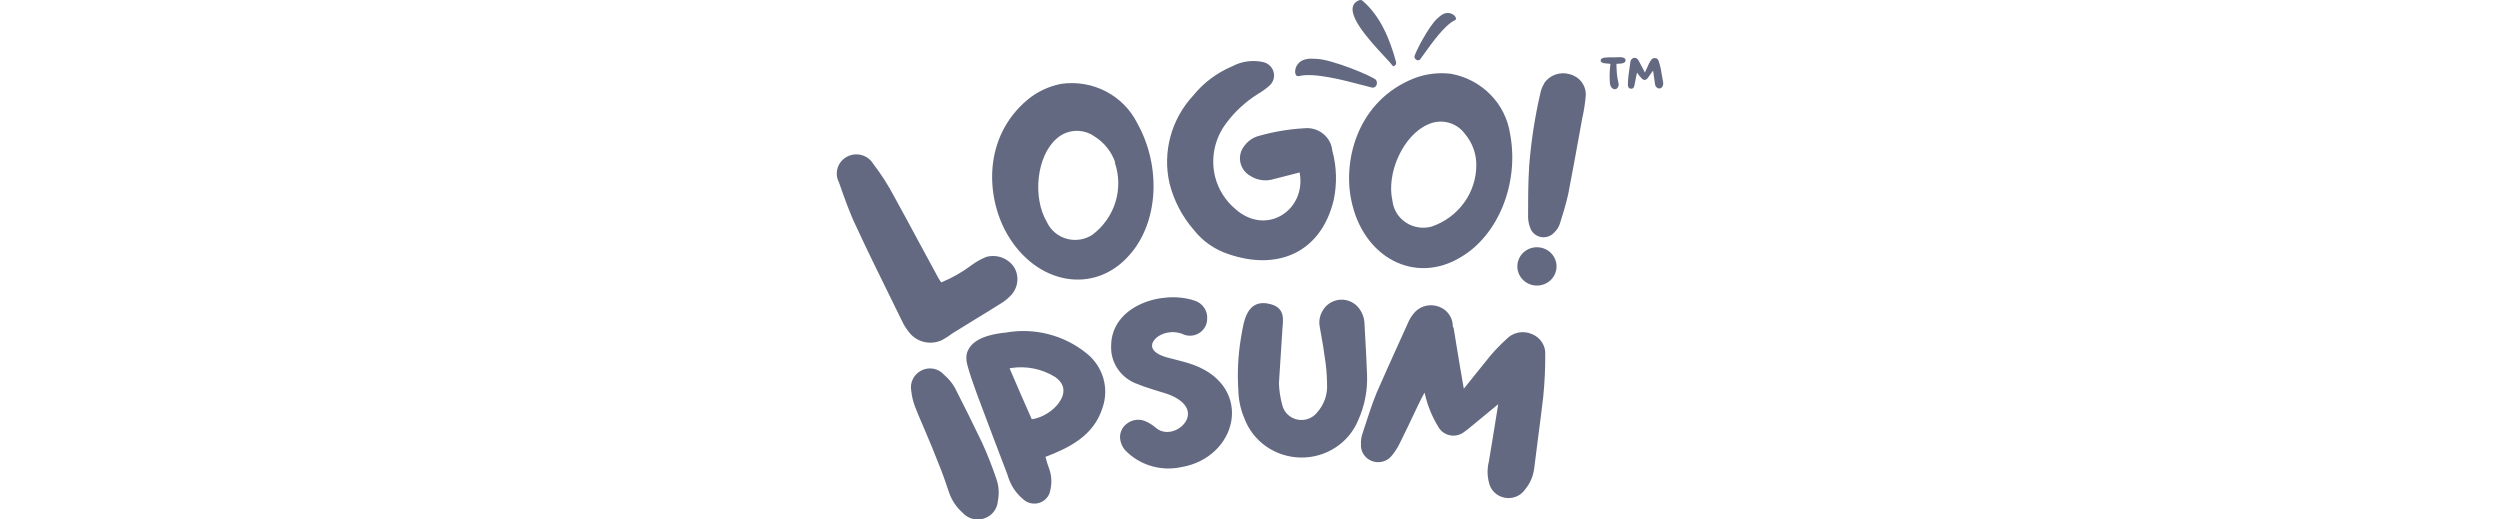 <svg width="231" height="48" viewBox="0 0 231 48" fill="none" xmlns="http://www.w3.org/2000/svg">
<g clip-path="url(#clip0_92_2470)">
<path fill-rule="evenodd" clip-rule="evenodd" d="M125.873 0.052C125.759 -0.051 125.536 0.005 125.32 0.163C124.082 1.078 126.491 3.674 127.894 5.188L127.895 5.188C128.254 5.575 128.547 5.891 128.697 6.091C128.728 6.138 128.794 6.121 128.871 6.066C128.943 6.017 128.988 5.953 128.995 5.892C129.011 5.821 129.01 5.753 128.989 5.706C128.439 3.674 127.55 1.454 125.873 0.052ZM134.169 1.287C134.348 1.388 134.448 1.485 134.497 1.592C134.571 1.734 134.532 1.831 134.409 1.881C133.493 2.318 132.327 3.947 131.611 4.946L131.611 4.946L131.611 4.946C131.459 5.159 131.327 5.343 131.222 5.481C131.077 5.663 130.744 5.557 130.693 5.259C130.704 4.923 132.014 2.446 132.746 1.771C132.767 1.752 132.789 1.731 132.812 1.709C133.104 1.436 133.556 1.012 134.169 1.287ZM148.787 6.068C148.802 6.026 148.802 5.956 148.802 5.9C148.703 5.893 148.604 5.881 148.507 5.87C148.422 5.86 148.338 5.851 148.258 5.844C148.186 5.844 148.115 5.83 148.058 5.788C147.957 5.746 147.914 5.69 147.9 5.592C147.9 5.494 147.957 5.424 148.058 5.383C148.1 5.351 148.158 5.343 148.215 5.336C148.234 5.333 148.254 5.33 148.272 5.327L148.272 5.326C148.401 5.313 148.53 5.299 148.659 5.299C149.016 5.299 149.374 5.299 149.732 5.285C149.832 5.285 149.946 5.299 150.032 5.341C150.261 5.452 150.261 5.69 150.047 5.802C149.975 5.844 149.889 5.858 149.789 5.872C149.672 5.872 149.543 5.884 149.403 5.896L149.36 5.9V6.012C149.374 6.558 149.403 7.117 149.546 7.649C149.574 7.775 149.574 7.901 149.517 8.027C149.403 8.279 149.117 8.321 148.931 8.111C148.816 7.999 148.787 7.859 148.759 7.72L148.759 7.719C148.716 7.159 148.716 6.614 148.787 6.068ZM152.751 6.572C152.751 6.572 152.737 6.558 152.737 6.544C152.723 6.558 152.712 6.572 152.701 6.586C152.691 6.6 152.68 6.614 152.665 6.628C152.601 6.726 152.529 6.824 152.458 6.922C152.386 7.02 152.315 7.118 152.25 7.215L152.179 7.285C152.05 7.411 151.921 7.425 151.764 7.313C151.607 7.173 151.478 7.006 151.349 6.838C151.32 6.796 151.292 6.754 151.263 6.698C151.233 6.805 151.217 6.892 151.201 6.982C151.193 7.021 151.186 7.061 151.177 7.104L151.176 7.11C151.133 7.346 151.091 7.581 151.034 7.831C151.02 7.901 151.005 7.971 150.963 8.055C150.92 8.167 150.819 8.209 150.676 8.195C150.562 8.181 150.476 8.111 150.447 7.999C150.419 7.943 150.404 7.873 150.419 7.817C150.419 7.565 150.433 7.313 150.462 7.062C150.49 6.837 150.523 6.612 150.555 6.387C150.587 6.164 150.619 5.941 150.648 5.718C150.652 5.701 150.655 5.685 150.658 5.67C150.665 5.635 150.671 5.603 150.691 5.564C150.762 5.438 150.877 5.355 151.02 5.341C151.177 5.341 151.277 5.41 151.363 5.536C151.378 5.564 151.392 5.592 151.421 5.62C151.532 5.821 151.638 6.028 151.745 6.236C151.817 6.375 151.89 6.515 151.964 6.656C151.964 6.656 151.979 6.67 151.993 6.698C152.021 6.656 152.036 6.614 152.05 6.558C152.131 6.409 152.198 6.254 152.265 6.096L152.265 6.096L152.266 6.096C152.293 6.031 152.321 5.965 152.351 5.9C152.408 5.774 152.479 5.662 152.565 5.55C152.637 5.424 152.766 5.341 152.937 5.369C153.109 5.382 153.209 5.48 153.252 5.62C153.324 5.844 153.395 6.082 153.453 6.334C153.496 6.542 153.529 6.753 153.562 6.966L153.562 6.966L153.562 6.966L153.562 6.967C153.594 7.17 153.625 7.375 153.667 7.579C153.696 7.719 153.682 7.845 153.624 7.971C153.496 8.223 153.209 8.251 153.023 8.013C152.937 7.915 152.923 7.803 152.909 7.677C152.871 7.36 152.823 7.043 152.773 6.717L152.751 6.572ZM119.691 6.792C119.645 6.633 119.664 6.441 119.764 6.175C120.169 5.342 121.045 5.4 121.609 5.437C121.654 5.44 121.697 5.443 121.737 5.445C123.143 5.527 126.827 7.037 127.148 7.39C127.367 7.754 127.105 8.16 126.784 8.093C126.544 8.036 126.233 7.954 125.875 7.86L125.874 7.86L125.874 7.859L125.874 7.859L125.874 7.859C124.186 7.414 121.438 6.689 120.052 7.024C119.874 7.079 119.742 7.008 119.691 6.792ZM89.821 24.466C90.223 24.174 90.659 23.931 91.122 23.742C91.605 23.607 92.121 23.629 92.59 23.805C93.059 23.982 93.457 24.304 93.723 24.721C93.961 25.137 94.054 25.618 93.989 26.09C93.923 26.563 93.702 27.002 93.359 27.341C93.093 27.616 92.791 27.855 92.461 28.053C91.673 28.551 90.882 29.034 90.088 29.518L90.088 29.518L90.088 29.518C89.401 29.937 88.713 30.357 88.026 30.788C87.722 31.02 87.4 31.229 87.063 31.411C86.55 31.661 85.964 31.728 85.406 31.6C84.847 31.473 84.352 31.158 84.006 30.711C83.747 30.395 83.529 30.049 83.356 29.681C82.933 28.813 82.506 27.945 82.078 27.077L82.078 27.077C81.084 25.059 80.087 23.036 79.141 20.982C78.533 19.742 78.035 18.322 77.553 16.944L77.515 16.835C77.301 16.425 77.26 15.95 77.399 15.51C77.538 15.07 77.847 14.701 78.261 14.48C78.674 14.26 79.159 14.206 79.613 14.33C80.066 14.454 80.452 14.746 80.689 15.144C81.417 16.089 82.061 17.093 82.614 18.145C83.382 19.535 84.129 20.924 84.87 22.3L84.871 22.301L84.871 22.301C85.487 23.445 86.098 24.581 86.712 25.7C86.791 25.837 86.877 25.968 86.972 26.095C87.99 25.676 88.948 25.129 89.821 24.466ZM93.042 21.595C95.748 26.326 101.133 27.255 104.346 23.579C107.026 20.603 107.351 15.414 105.062 11.344C104.434 10.1 103.421 9.083 102.166 8.436C100.912 7.79 99.48 7.548 98.076 7.744C96.931 7.963 95.862 8.462 94.968 9.194C90.779 12.692 91.117 18.237 93.042 21.595ZM101.107 12.59C102.019 13.153 102.704 14.007 103.046 15.007L103.007 15.02C103.415 16.201 103.436 17.478 103.068 18.673C102.699 19.867 101.96 20.92 100.951 21.684C100.606 21.913 100.215 22.066 99.803 22.132C99.391 22.197 98.97 22.174 98.569 22.064C98.167 21.953 97.795 21.759 97.479 21.493C97.162 21.228 96.909 20.898 96.737 20.527C95.384 18.25 95.774 14.422 97.634 12.806C98.1 12.386 98.699 12.134 99.332 12.095C99.964 12.056 100.591 12.23 101.107 12.59ZM117.458 16.609C117.13 16.678 116.79 16.683 116.459 16.622C116.128 16.56 115.814 16.435 115.533 16.253C115.288 16.116 115.077 15.927 114.915 15.701C114.753 15.474 114.645 15.216 114.597 14.943C114.55 14.671 114.565 14.391 114.641 14.125C114.718 13.859 114.854 13.613 115.039 13.404C115.362 12.985 115.82 12.685 116.34 12.552C117.696 12.167 119.092 11.933 120.502 11.853C120.812 11.817 121.126 11.843 121.426 11.928C121.725 12.013 122.004 12.156 122.247 12.348C122.489 12.54 122.69 12.777 122.837 13.046C122.984 13.315 123.075 13.61 123.104 13.913C123.51 15.404 123.555 16.968 123.234 18.479C122.063 23.363 118.031 25.042 113.504 23.477C112.233 23.059 111.119 22.28 110.304 21.239C109.217 19.985 108.446 18.5 108.054 16.902C107.736 15.479 107.77 14.002 108.155 12.595C108.54 11.188 109.263 9.891 110.265 8.813C111.216 7.641 112.449 6.719 113.855 6.129C114.744 5.651 115.783 5.514 116.769 5.748C116.993 5.808 117.196 5.926 117.357 6.089C117.518 6.252 117.632 6.455 117.687 6.675C117.741 6.896 117.734 7.127 117.667 7.344C117.599 7.561 117.473 7.756 117.302 7.91C116.978 8.197 116.625 8.453 116.249 8.673C115.092 9.393 114.086 10.321 113.283 11.408C112.756 12.111 112.394 12.918 112.221 13.773C112.048 14.627 112.068 15.509 112.281 16.355C112.576 17.509 113.231 18.544 114.154 19.318C117.016 21.862 120.736 19.407 120.086 15.935C119.6 16.052 119.145 16.173 118.703 16.29C118.281 16.401 117.871 16.51 117.458 16.609ZM124.847 18.441C125.901 23.782 130.714 26.326 134.942 23.782C138.441 21.76 140.392 16.915 139.533 12.374C139.331 11.004 138.693 9.73 137.71 8.733C136.728 7.736 135.45 7.065 134.057 6.816C132.898 6.676 131.721 6.825 130.636 7.248C125.537 9.283 124.08 14.625 124.847 18.441ZM135.332 12.336C136.028 13.144 136.41 14.166 136.412 15.223C136.418 16.476 136.024 17.7 135.285 18.724C134.546 19.748 133.498 20.52 132.288 20.934C131.887 21.045 131.466 21.07 131.054 21.006C130.643 20.942 130.25 20.791 129.905 20.563C129.559 20.335 129.268 20.037 129.053 19.688C128.838 19.338 128.703 18.948 128.659 18.543C128.073 15.961 129.686 12.45 131.976 11.484C132.55 11.224 133.198 11.167 133.81 11.322C134.422 11.478 134.96 11.836 135.332 12.336ZM143.809 24.851C143.745 25.317 143.495 25.738 143.113 26.023C142.731 26.308 142.249 26.433 141.773 26.371C141.297 26.308 140.866 26.064 140.574 25.69C140.283 25.317 140.155 24.846 140.219 24.38C140.282 23.915 140.533 23.493 140.914 23.208C141.296 22.923 141.778 22.798 142.254 22.861C142.73 22.923 143.162 23.168 143.453 23.541C143.745 23.914 143.873 24.386 143.809 24.851ZM142.677 7.694C142.924 7.324 143.287 7.043 143.712 6.892C144.136 6.74 144.599 6.727 145.032 6.854C145.471 6.962 145.86 7.214 146.132 7.568C146.404 7.922 146.544 8.357 146.527 8.8C146.47 9.511 146.361 10.216 146.202 10.911C146.105 11.444 146.009 11.977 145.912 12.51L145.912 12.511L145.911 12.514L145.91 12.518L145.91 12.523L145.908 12.53L145.908 12.531C145.58 14.343 145.252 16.152 144.901 17.945C144.693 18.873 144.42 19.764 144.121 20.705C144.017 20.999 143.843 21.265 143.614 21.481C143.471 21.643 143.289 21.767 143.084 21.843C142.879 21.918 142.658 21.941 142.442 21.911C142.225 21.88 142.02 21.797 141.845 21.669C141.67 21.54 141.531 21.37 141.441 21.175C141.287 20.826 141.203 20.45 141.194 20.069C141.194 18.492 141.194 16.902 141.298 15.312C141.475 13.043 141.823 10.79 142.339 8.571C142.4 8.274 142.514 7.99 142.677 7.732V7.694ZM84.204 36.14C84.129 35.78 84.171 35.407 84.325 35.072C84.481 34.732 84.743 34.449 85.073 34.265C85.423 34.066 85.833 33.996 86.231 34.066C86.62 34.134 86.973 34.333 87.228 34.628C87.622 34.958 87.954 35.352 88.21 35.794L88.217 35.806C89.09 37.501 89.923 39.194 90.743 40.9L90.746 40.905C91.244 41.995 91.677 43.11 92.056 44.223C92.295 44.893 92.345 45.614 92.2 46.31C92.174 46.667 92.041 47.008 91.817 47.292C91.589 47.581 91.277 47.796 90.922 47.91C90.567 48.023 90.186 48.03 89.827 47.928C89.475 47.829 89.161 47.63 88.925 47.357C88.367 46.86 87.947 46.233 87.703 45.535C87.635 45.339 87.568 45.143 87.502 44.948L87.501 44.946C87.337 44.464 87.174 43.985 86.991 43.51C86.342 41.834 85.855 40.677 85.467 39.771C85.395 39.602 85.326 39.442 85.26 39.288C84.972 38.619 84.739 38.077 84.531 37.529C84.364 37.081 84.254 36.614 84.204 36.14ZM96.851 30.871C95.565 30.546 94.222 30.498 92.916 30.732C91.904 30.83 90.909 31.058 90.218 31.51C89.866 31.74 89.582 32.035 89.424 32.411C89.265 32.788 89.245 33.22 89.375 33.701C89.612 34.581 89.921 35.437 90.228 36.29L90.229 36.293L90.279 36.432L90.28 36.435C91.207 38.916 92.142 41.389 93.086 43.853C93.197 44.241 93.352 44.616 93.55 44.969L93.554 44.976C93.816 45.415 94.151 45.807 94.547 46.137C94.745 46.319 94.989 46.444 95.254 46.5C95.522 46.557 95.801 46.54 96.06 46.453C96.319 46.365 96.548 46.209 96.723 46.003C96.895 45.8 97.007 45.555 97.049 45.295C97.219 44.588 97.165 43.847 96.892 43.171C96.807 42.944 96.74 42.713 96.67 42.469L96.669 42.466L96.664 42.446C96.642 42.37 96.62 42.294 96.597 42.217C98.758 41.391 101.057 40.281 101.866 37.697C102.182 36.805 102.209 35.838 101.941 34.93C101.673 34.021 101.124 33.215 100.369 32.624C99.341 31.796 98.141 31.198 96.851 30.871ZM93.287 34.04C93.329 34.028 93.372 34.017 93.415 34.006C94.822 33.79 96.261 34.078 97.468 34.817C98 35.179 98.218 35.581 98.255 35.967C98.294 36.365 98.146 36.797 97.848 37.211C97.286 37.995 96.261 38.622 95.335 38.739C94.659 37.218 93.974 35.636 93.287 34.04ZM110.337 27.763C108.853 27.277 106.956 27.396 105.425 28.088C103.885 28.783 102.671 30.082 102.668 31.968C102.637 32.741 102.863 33.504 103.313 34.142C103.76 34.777 104.405 35.254 105.152 35.503C105.494 35.655 105.85 35.768 106.215 35.884L106.215 35.884L106.216 35.884L106.216 35.885L106.233 35.89C106.361 35.931 106.491 35.972 106.621 36.016C106.819 36.082 107.021 36.142 107.217 36.2L107.246 36.209L107.247 36.209L107.249 36.209C107.312 36.228 107.373 36.246 107.434 36.265C107.699 36.345 107.954 36.427 108.2 36.529C109.139 36.939 109.567 37.429 109.709 37.867C109.851 38.301 109.732 38.749 109.435 39.125C109.136 39.504 108.672 39.79 108.178 39.882C107.691 39.972 107.184 39.875 106.764 39.499L106.76 39.496C106.522 39.292 106.258 39.121 105.974 38.987C105.69 38.834 105.366 38.765 105.042 38.789C104.717 38.813 104.406 38.931 104.149 39.126C103.905 39.298 103.716 39.535 103.604 39.808C103.492 40.083 103.462 40.383 103.519 40.674C103.58 40.996 103.719 41.299 103.925 41.558L103.942 41.576C104.594 42.262 105.419 42.769 106.334 43.047C107.246 43.324 108.217 43.363 109.149 43.161C111.713 42.732 113.417 40.916 113.769 38.921C114.123 36.903 113.087 34.757 110.302 33.721L110.3 33.72C109.697 33.502 109.073 33.344 108.473 33.192L108.471 33.191L108.453 33.187C108.242 33.133 108.034 33.081 107.831 33.026C107.071 32.819 106.696 32.529 106.543 32.27C106.4 32.028 106.421 31.762 106.593 31.499C106.953 30.947 107.938 30.498 108.982 30.769L108.99 30.771C109.125 30.801 109.255 30.849 109.378 30.911L109.395 30.92L109.413 30.927C109.653 31.011 109.91 31.038 110.163 31.006C110.415 30.973 110.656 30.881 110.864 30.738C111.073 30.595 111.243 30.404 111.361 30.183C111.476 29.966 111.538 29.726 111.54 29.481C111.574 29.104 111.473 28.727 111.255 28.415C111.036 28.1 110.711 27.87 110.337 27.763ZM124.84 27.887C124.543 27.745 124.215 27.678 123.885 27.691C123.554 27.704 123.233 27.798 122.949 27.963C122.667 28.127 122.43 28.357 122.261 28.632C122.106 28.864 121.998 29.123 121.945 29.395C121.891 29.666 121.892 29.946 121.948 30.217C122.004 30.565 122.065 30.904 122.126 31.238C122.226 31.791 122.323 32.332 122.388 32.883L122.39 32.897C122.537 33.761 122.613 34.635 122.62 35.511L122.621 35.524C122.671 36.47 122.341 37.397 121.702 38.11L121.692 38.122C121.485 38.383 121.207 38.581 120.89 38.696C120.573 38.811 120.23 38.838 119.898 38.773C119.567 38.708 119.261 38.554 119.014 38.328C118.767 38.103 118.589 37.814 118.5 37.495C118.31 36.823 118.2 36.132 118.172 35.436L118.497 30.389C118.501 30.323 118.507 30.256 118.512 30.188L118.513 30.181C118.525 30.03 118.537 29.876 118.543 29.733C118.55 29.518 118.544 29.298 118.493 29.089C118.44 28.876 118.341 28.673 118.165 28.501C117.99 28.33 117.754 28.204 117.458 28.118C116.922 27.966 116.468 27.971 116.091 28.128C115.713 28.284 115.454 28.575 115.27 28.912C115.089 29.245 114.972 29.64 114.883 30.035C114.818 30.328 114.765 30.636 114.715 30.93C114.698 31.03 114.681 31.13 114.664 31.226L114.663 31.229C114.395 32.836 114.316 34.469 114.425 36.094C114.446 36.972 114.633 37.839 114.978 38.65C115.367 39.697 116.071 40.604 116.998 41.252C117.927 41.9 119.036 42.258 120.177 42.277C121.318 42.296 122.439 41.975 123.389 41.358C124.339 40.741 125.074 39.857 125.499 38.823C126.093 37.506 126.372 36.073 126.315 34.634C126.28 33.585 126.222 32.528 126.164 31.476V31.476L126.163 31.473C126.135 30.956 126.106 30.441 126.081 29.928C126.068 29.415 125.895 28.917 125.584 28.502C125.392 28.24 125.136 28.029 124.84 27.887ZM135.32 35.838C135.33 35.825 135.34 35.813 135.35 35.801C135.628 35.456 135.908 35.106 136.188 34.756L136.235 34.697C136.722 34.088 137.213 33.474 137.706 32.873L137.709 32.87C138.161 32.337 138.649 31.834 139.168 31.364C139.459 31.045 139.846 30.824 140.274 30.735C140.705 30.645 141.154 30.692 141.555 30.871C141.941 31.024 142.267 31.293 142.487 31.639C142.707 31.983 142.81 32.386 142.782 32.791C142.786 34.071 142.725 35.35 142.598 36.624L142.598 36.628C142.467 37.79 142.311 38.974 142.156 40.159L142.155 40.165C142.02 41.195 141.885 42.225 141.765 43.241C141.686 43.961 141.397 44.643 140.932 45.207C140.733 45.505 140.447 45.739 140.111 45.879C139.771 46.021 139.394 46.06 139.031 45.99C138.667 45.92 138.334 45.745 138.073 45.488C137.815 45.232 137.64 44.907 137.572 44.555C137.413 43.928 137.413 43.272 137.571 42.645C137.812 41.23 138.039 39.815 138.268 38.388L138.434 37.35L135.617 39.67L135.254 39.936C135.071 40.072 134.859 40.168 134.634 40.216C134.409 40.264 134.175 40.264 133.95 40.216C133.725 40.167 133.514 40.071 133.33 39.934C133.149 39.799 133 39.627 132.893 39.431C132.327 38.503 131.914 37.494 131.669 36.441C131.652 36.388 131.636 36.336 131.62 36.282C131.386 36.718 131.181 37.119 130.97 37.566C130.424 38.723 129.876 39.884 129.302 41.032C129.108 41.416 128.87 41.78 128.592 42.113C128.375 42.384 128.073 42.576 127.732 42.66C127.39 42.745 127.029 42.715 126.706 42.577C126.402 42.448 126.146 42.229 125.976 41.951C125.808 41.678 125.731 41.362 125.753 41.045C125.735 40.691 125.789 40.337 125.912 40.004C125.981 39.794 126.049 39.583 126.118 39.372C126.46 38.316 126.803 37.256 127.219 36.25L127.221 36.245C127.897 34.697 128.593 33.16 129.285 31.634L129.288 31.627L129.293 31.616C129.571 31.004 129.847 30.393 130.122 29.784C130.243 29.501 130.404 29.236 130.601 28.998C130.837 28.687 131.163 28.451 131.536 28.32C131.91 28.188 132.315 28.168 132.701 28.261C133.088 28.346 133.439 28.543 133.71 28.826C133.981 29.11 134.158 29.468 134.219 29.851L134.223 29.873V29.894C134.223 30.08 134.228 30.167 134.284 30.256L134.314 30.303L134.323 30.358C134.404 30.848 134.485 31.34 134.565 31.829C134.79 33.193 135.013 34.555 135.255 35.917C135.277 35.89 135.299 35.864 135.32 35.838Z" fill="#626981"/>
</g>
<defs>
<clipPath id="clip0_92_2470">
<rect width="230.083" height="48" fill="white" transform="translate(0.458)"/>
</clipPath>
</defs>
</svg>
